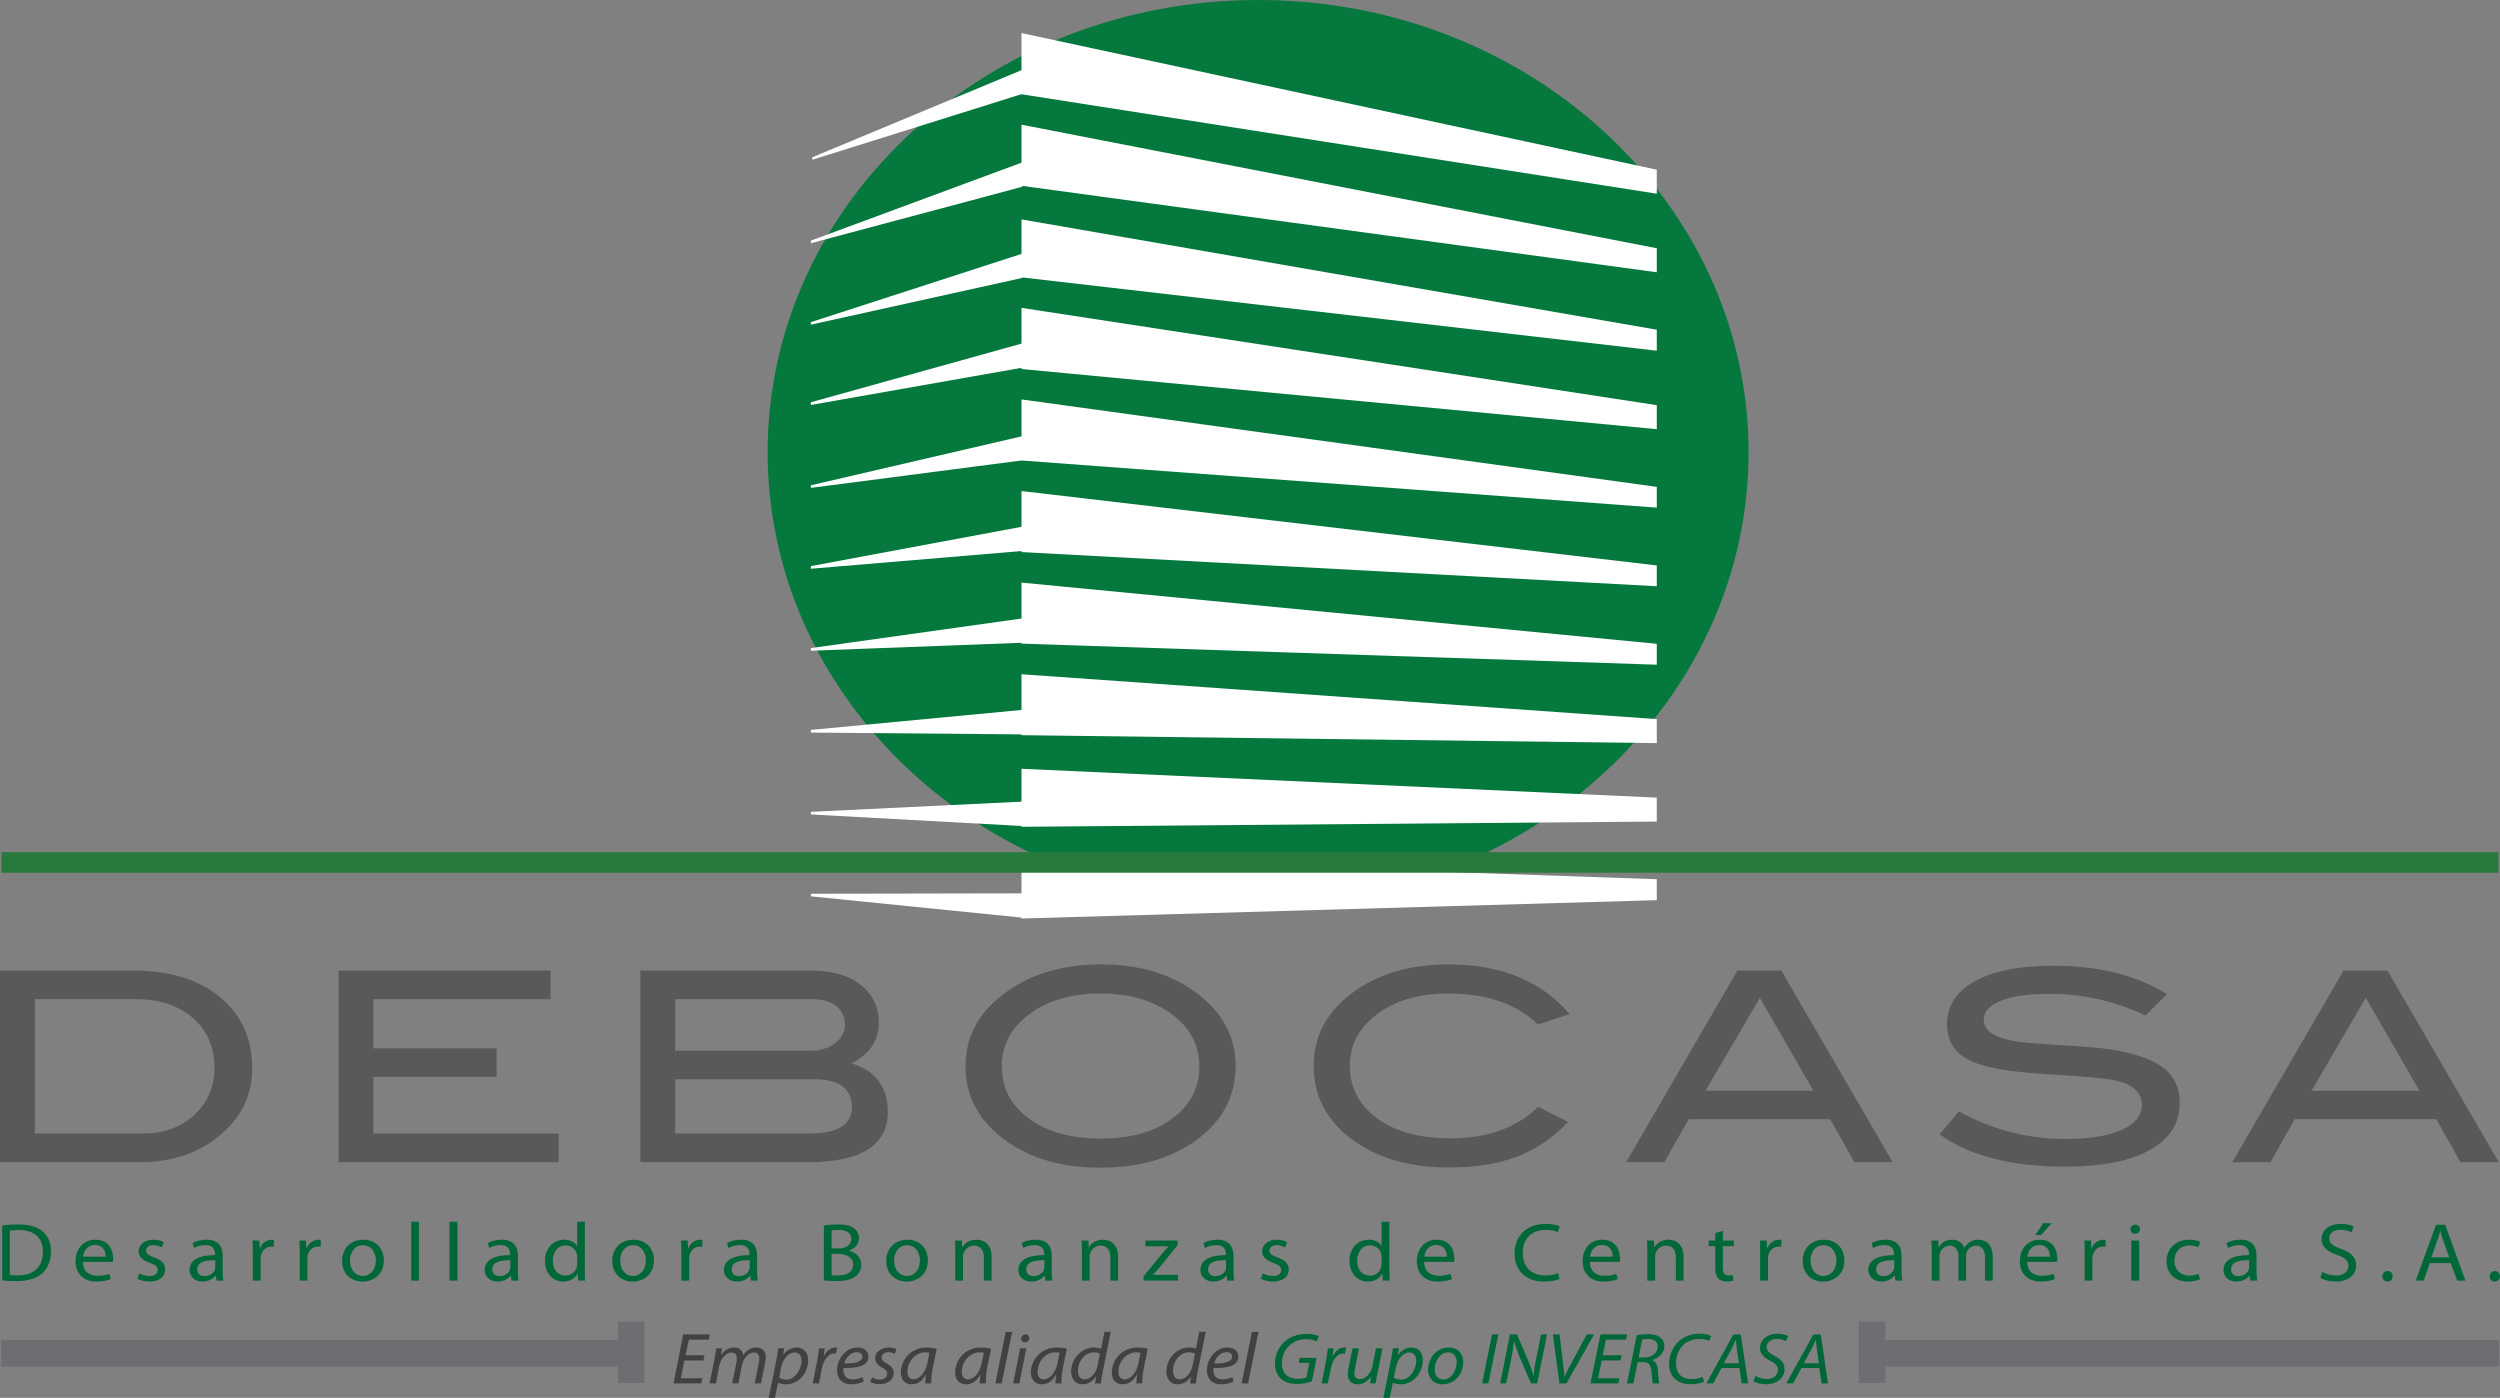 <svg xmlns="http://www.w3.org/2000/svg" width="475.329" height="265.774"><rect width="100%" height="100%" fill="#808080" stroke="none"/><path d="M145.95 85.972c0 47.487 41.78 86.005 93.267 86.005 51.498 0 93.242-38.518 93.242-86.005C332.46 38.518 290.714 0 239.216 0 187.73 0 145.95 38.518 145.95 85.972" fill="#05783d"/><path d="M194.218 6.284V17.92l120.788 18.91v-4.565L194.218 6.285zm0 29.04l120.788 16.444v-4.565L194.218 23.707v11.616zm0 17.41L315.006 66.68v-3.99L194.218 41.716v11.017zm0 17.43L315.006 81.6v-4.565l-120.788-18.5v11.63zm0 17.392l120.788 8.963V92.57L194.218 75.946v11.61zm0 17.41l120.788 6.497v-3.953L194.218 93.364v11.603zm0 17.41l120.788 4.006v-3.972l-120.788-11.636v11.603zm0 17.406l120.788 1.513v-4.565l-120.788-8.532v11.584zm0 17.417l120.788-.993v-4.552l-120.788-5.48V157.2zm0 17.442l120.788-3.49v-3.98l-120.788-4.17v11.64z" fill="#fff"/><path d="M194.366 174.477l-40.19-4.057v-.49l40.19-.077v4.624zM194.366 157.053l-40.19-2.202v-.495l40.19-1.944v4.643zM194.366 139.63l-40.19-.343v-.508l40.19-3.807v4.656zM194.366 122.205l-40.19 1.52v-.502l40.19-5.64v4.622zM194.366 104.756l-40.19 3.38v-.502l40.19-7.495v4.616zM194.366 87.532l-40.19 5.228v-.495l40.19-9.33v4.597zM194.366 69.908l-40.19 7.09v-.516l40.19-11.19v4.616zM194.366 52.84l-40.19 8.89v-.482l40.19-13.02v4.61zM194.366 35.512l-40.19 10.734v-.496l40.19-14.874v4.636zM194.676 17.76l-40.224 12.614v-.477l40.224-16.747v4.61z" fill="#fff"/><path d="M27.12 215.516c3.98 0 7.245-1.152 9.788-3.502 2.57-2.35 3.857-5.35 3.857-9.015 0-3.916-1.365-7.07-4.082-9.44-2.75-2.396-6.388-3.587-10.85-3.587h-19.2v25.543H27.12zm-1.834-30.984c6.954 0 12.478 1.687 16.54 5.048 4.096 3.387 6.125 7.9 6.125 13.56 0 5.216-2.15 9.524-6.464 12.988-4.018 3.226-8.99 4.842-14.906 4.842H0v-36.438h25.286zM106.23 220.974H64.37V184.53h40.308v5.447H70.983v9.35h23.425v5.42H70.983v10.773h35.247v5.454zM153.687 215.516c5.518 0 8.287-1.63 8.287-4.958 0-3.573-2.42-5.357-7.256-5.357h-26.35v10.316h25.32zm.51-15.743c1.828 0 3.38-.508 4.603-1.436 1.204-.966 1.854-2.157 1.854-3.496 0-1.5-.56-2.678-1.68-3.58-1.082-.862-2.615-1.287-4.52-1.287H128.37v9.8h25.826zm7.732 2.42c4.54 1.398 6.87 4.47 6.87 9.215 0 6.35-5.074 9.562-15.177 9.562h-31.866v-36.438h32.323c4.037 0 7.244.882 9.555 2.71 2.312 1.823 3.465 4.244 3.465 7.25 0 3.304-1.74 5.88-5.17 7.702M228.035 202.706c0-4.275-2.003-7.733-5.943-10.373-3.44-2.292-7.7-3.432-12.8-3.432-5.55 0-10.097 1.295-13.555 3.91-3.515 2.588-5.26 5.885-5.26 9.896 0 4.108 1.693 7.43 5.144 9.96 3.433 2.557 7.992 3.806 13.67 3.806 5.7 0 10.213-1.268 13.62-3.824 3.444-2.537 5.125-5.853 5.125-9.942m6.896 0c0 5.956-2.69 10.78-8.048 14.475-4.72 3.22-10.572 4.83-17.59 4.83-7.064 0-12.956-1.61-17.676-4.874-5.344-3.69-8.042-8.52-8.042-14.43 0-5.853 2.717-10.637 8.17-14.378 4.798-3.33 10.632-4.97 17.547-4.97 6.994 0 12.82 1.64 17.528 4.97 5.42 3.74 8.113 8.525 8.113 14.378M298.438 192.822l-6.04 1.964c-4.024-3.91-9.703-5.886-16.98-5.886-5.53 0-10.07 1.3-13.54 3.883-3.49 2.595-5.235 5.88-5.235 9.865 0 4.108 1.745 7.437 5.183 9.98 3.458 2.537 8.062 3.805 13.953 3.805 7.07 0 12.613-2.022 16.683-5.988l5.692 2.865c-2.89 3.046-6.156 5.26-9.762 6.62-3.618 1.365-7.965 2.047-12.974 2.047-7.103 0-12.97-1.63-17.657-4.842-5.357-3.69-7.984-8.512-7.984-14.487 0-5.88 2.678-10.67 8.074-14.398 4.713-3.252 10.58-4.887 17.565-4.887 10 0 17.642 3.155 23.018 9.46M344.787 207.384l-10.18-17.662-10.334 17.662h20.514zm15.074 13.593h-7.27l-4.603-8.178h-26.92l-4.63 8.177h-7.257l21.165-36.45h8.338l21.178 36.45zM407.95 193.073c-5.887-2.742-11.96-4.114-18.1-4.114-4.096 0-7.213.43-9.39 1.3-2.176.875-3.283 2.073-3.283 3.63 0 1.605 1.198 2.79 3.516 3.51 1.654.535 4.365.934 8.12 1.114 5.517.355 9.155.6 10.92.805 5.015.617 8.724 1.73 11.132 3.386 2.39 1.63 3.574 3.96 3.574 6.986 0 3.85-1.88 6.864-5.648 8.944-3.767 2.138-9.13 3.18-16.175 3.18-10.212 0-18.164-2.04-23.804-6.13l3.644-4.378c6.252 3.47 13.013 5.248 20.218 5.248 4.662 0 8.287-.6 10.87-1.777 2.46-1.16 3.69-2.718 3.69-4.695 0-2.318-1.604-3.85-4.83-4.61-1.713-.425-6.265-.824-13.702-1.27-6.613-.404-11.243-1.21-13.857-2.433-3.142-1.403-4.662-3.76-4.662-7.082 0-3.426 1.752-6.13 5.274-8.1 3.51-1.984 8.46-2.97 14.9-2.97 8.608 0 15.813 1.778 21.653 5.39l-4.06 4.063zM460.013 207.384l-10.206-17.662-10.308 17.662h20.513zm15.086 13.593h-7.27l-4.617-8.178h-26.915l-4.597 8.177h-7.275l21.17-36.45h8.327l21.177 36.45z" fill="#58595b"/><path d="M1.856 242.42c.38.07.92.07 1.52.07 3.084 0 4.777-1.642 4.777-4.52 0-2.492-1.487-4.102-4.59-4.102-.716 0-1.29.064-1.707.116v8.435zm-1.43-9.395c.895-.15 1.95-.22 3.09-.22 2.094 0 3.58.464 4.573 1.308 1.01.87 1.602 2.092 1.602 3.83 0 1.746-.592 3.143-1.603 4.122-1.11.998-2.828 1.52-5.024 1.52-1.03 0-1.893-.052-2.64-.13v-10.43zM20.084 238.932c.032-.87-.367-2.22-2.034-2.22-1.52 0-2.145 1.254-2.26 2.22h4.294zm-4.314.985c.02 1.906 1.288 2.647 2.763 2.647 1.062 0 1.712-.148 2.24-.374l.284.992c-.516.225-1.436.49-2.724.49-2.48 0-3.966-1.56-3.966-3.87 0-2.312 1.423-4.096 3.798-4.096 2.66 0 3.35 2.19 3.35 3.587 0 .283-.027.483-.06.624H15.77zM26.464 242.116c.457.226 1.236.496 1.996.496 1.03 0 1.52-.477 1.52-1.12 0-.67-.393-.986-1.48-1.39-1.463-.49-2.152-1.257-2.152-2.158 0-1.204 1.088-2.24 2.8-2.24.806 0 1.56.2 1.978.482l-.374.998c-.283-.187-.882-.444-1.622-.444-.882 0-1.352.47-1.352 1.036 0 .625.47.908 1.532 1.295 1.397.503 2.1 1.172 2.1 2.306 0 1.352-1.115 2.292-2.976 2.292-.914 0-1.738-.245-2.318-.535l.348-1.017zM40.936 239.61c-1.603-.033-3.432.22-3.432 1.712 0 .92.625 1.314 1.365 1.314 1.062 0 1.763-.63 2.015-1.256.032-.18.05-.328.05-.457v-1.313zm1.404 2.06c0 .67.032 1.32.116 1.816h-1.288l-.148-.953h-.045c-.464.6-1.327 1.133-2.466 1.133-1.656 0-2.487-1.107-2.487-2.196 0-1.84 1.745-2.84 4.862-2.84v-.16c0-.612-.15-1.74-1.842-1.74-.766 0-1.54.2-2.112.562l-.34-.94c.682-.393 1.66-.65 2.685-.65 2.492 0 3.065 1.59 3.065 3.116v2.852zM48.07 238.224c0-.87 0-1.668-.06-2.357h1.308l.058 1.494h.052c.347-1.01 1.255-1.654 2.247-1.654.16 0 .283 0 .38.026v1.314c-.135-.02-.27-.02-.477-.02-.998 0-1.758.71-1.976 1.758-.02.18-.052.42-.052.644v4.057h-1.48v-5.26zM56.993 238.224c0-.87-.032-1.668-.064-2.357h1.255l.064 1.494h.05c.374-1.01 1.295-1.654 2.286-1.654.123 0 .24 0 .393.026v1.314c-.155-.02-.297-.02-.503-.02-1.03 0-1.803.71-1.97 1.758-.033.18-.065.42-.065.644v4.057h-1.45v-5.26zM66.543 239.712c0 1.66 1.004 2.897 2.46 2.897 1.397 0 2.46-1.237 2.46-2.924 0-1.32-.683-2.93-2.44-2.93-1.714 0-2.48 1.514-2.48 2.956m6.44-.084c0 2.814-2.094 4.044-4.064 4.044-2.184 0-3.877-1.513-3.877-3.915 0-2.55 1.783-4.05 4.024-4.05 2.337 0 3.915 1.59 3.915 3.92M78.19 232.292h1.46v11.185h-1.46v-11.185zM85.46 232.292h1.512v11.185H85.46v-11.185zM97.042 239.61c-1.578-.033-3.44.22-3.44 1.712 0 .92.632 1.314 1.398 1.314 1.063 0 1.752-.63 1.95-1.256.053-.18.092-.328.092-.457v-1.313zm1.43 2.06c0 .67.03 1.32.12 1.816h-1.35l-.09-.953h-.046c-.47.6-1.326 1.133-2.46 1.133-1.66 0-2.498-1.107-2.498-2.196 0-1.84 1.745-2.84 4.836-2.84v-.16c0-.612-.148-1.74-1.803-1.74-.772 0-1.577.2-2.124.562l-.33-.94c.658-.393 1.624-.65 2.66-.65 2.486 0 3.085 1.59 3.085 3.116v2.852zM109.742 238.964c0-.18-.033-.412-.084-.6-.232-.842-1.03-1.583-2.118-1.583-1.52 0-2.434 1.283-2.434 2.944 0 1.57.837 2.807 2.4 2.807.974 0 1.888-.617 2.152-1.634.05-.2.084-.367.084-.605v-1.326zm1.455-6.67v9.22c0 .702 0 1.468.058 1.97h-1.307l-.097-1.326h-.03c-.426.843-1.392 1.513-2.738 1.513-1.944 0-3.47-1.55-3.47-3.894-.026-2.524 1.66-4.07 3.638-4.07 1.25 0 2.06.548 2.434 1.16h.058v-4.572h1.455zM117.918 239.712c0 1.66 1.01 2.897 2.44 2.897 1.398 0 2.448-1.237 2.448-2.924 0-1.32-.683-2.93-2.428-2.93-1.713 0-2.46 1.514-2.46 2.956m6.42-.084c0 2.814-2.125 4.044-4.037 4.044-2.175 0-3.895-1.513-3.895-3.915 0-2.55 1.784-4.05 4.03-4.05 2.32 0 3.903 1.59 3.903 3.92M129.543 238.224c0-.87 0-1.668-.09-2.357h1.287l.078 1.494h.064c.367-1.01 1.262-1.654 2.254-1.654.135 0 .296 0 .4.026v1.314c-.136-.02-.31-.02-.51-.02-1.024 0-1.777.71-1.944 1.758-.026.18-.046.42-.046.644v4.057h-1.493v-5.26zM142.552 239.61c-1.635-.033-3.43.22-3.43 1.712 0 .92.63 1.314 1.344 1.314 1.082 0 1.765-.63 2.003-1.256.05-.18.082-.328.082-.457v-1.313zm1.398 2.06c0 .67.077 1.32.128 1.816h-1.32l-.083-.953h-.065c-.463.6-1.313 1.133-2.485 1.133-1.63 0-2.48-1.107-2.48-2.196 0-1.84 1.733-2.84 4.856-2.84v-.16c0-.612-.166-1.74-1.834-1.74-.74 0-1.545.2-2.144.562l-.284-.94c.65-.393 1.623-.65 2.653-.65 2.487 0 3.06 1.59 3.06 3.116v2.852zM158.114 242.45c.29.06.72.06 1.217.06 1.5 0 2.88-.516 2.88-2.062 0-1.435-1.32-2.047-2.88-2.047h-1.216v4.05zm0-5.086h1.314c1.526 0 2.434-.766 2.434-1.783 0-1.223-1-1.738-2.486-1.738-.624 0-1.037.052-1.262.09v3.432zm-1.468-4.34c.637-.148 1.668-.22 2.685-.22 1.424 0 2.364.22 3.053.755.592.424.94 1.048.94 1.88 0 1.06-.708 1.924-1.893 2.33v.077c1.095.22 2.325 1.037 2.325 2.627 0 .902-.374 1.642-.98 2.106-.772.69-2.02 1.004-3.882 1.004-.98 0-1.75-.077-2.247-.13v-10.43zM169.99 239.712c0 1.66 1.017 2.897 2.453 2.897 1.443 0 2.466-1.237 2.466-2.924 0-1.32-.683-2.93-2.435-2.93-1.68 0-2.485 1.514-2.485 2.956m6.432-.084c0 2.814-2.112 4.044-4.03 4.044-2.17 0-3.896-1.513-3.896-3.915 0-2.55 1.81-4.05 4.044-4.05 2.31 0 3.882 1.59 3.882 3.92M181.634 237.946c0-.792-.032-1.448-.058-2.08h1.294l.078 1.288h.025c.413-.753 1.346-1.448 2.692-1.448 1.114 0 2.872.618 2.872 3.258v4.52h-1.475v-4.41c0-1.21-.476-2.242-1.88-2.242-.94 0-1.726.657-1.97 1.436-.09.148-.116.42-.116.625v4.59h-1.462v-5.537zM198.568 239.61c-1.63-.033-3.445.22-3.445 1.712 0 .92.644 1.314 1.36 1.314 1.093 0 1.776-.63 2.008-1.256.052-.18.078-.328.078-.457v-1.313zm1.404 2.06c0 .67.025 1.32.11 1.816h-1.34l-.084-.953h-.064c-.458.6-1.308 1.133-2.486 1.133-1.635 0-2.492-1.107-2.492-2.196 0-1.84 1.752-2.84 4.926-2.84v-.16c0-.612-.206-1.74-1.86-1.74-.8 0-1.56.2-2.138.562l-.322-.94c.656-.393 1.66-.65 2.66-.65 2.484 0 3.09 1.59 3.09 3.116v2.852zM205.694 237.946c0-.792 0-1.448-.058-2.08h1.314l.058 1.288h.05c.38-.753 1.32-1.448 2.693-1.448 1.083 0 2.84.618 2.84 3.258v4.52h-1.474v-4.41c0-1.21-.464-2.242-1.874-2.242-.946 0-1.712.657-1.97 1.436-.058.148-.09.42-.09.625v4.59h-1.488v-5.537zM217.422 242.69l3.664-4.495c.36-.42.676-.78 1.062-1.198v-.026h-4.378v-1.106h6.136v.876l-3.593 4.423c-.373.42-.69.81-1.07 1.19v.034h4.728v1.094h-6.548v-.79zM233.1 239.61c-1.597-.033-3.406.22-3.406 1.712 0 .92.637 1.314 1.37 1.314 1.07 0 1.778-.63 2.01-1.256.026-.18.026-.328.026-.457v-1.313zm1.43 2.06c0 .67.07 1.32.134 1.816h-1.34l-.076-.953h-.058c-.457.6-1.346 1.133-2.492 1.133-1.63 0-2.466-1.107-2.466-2.196 0-1.84 1.758-2.84 4.842-2.84v-.16c0-.612-.167-1.74-1.803-1.74-.778 0-1.576.2-2.15.562l-.334-.94c.676-.393 1.654-.65 2.678-.65 2.453 0 3.065 1.59 3.065 3.116v2.852zM240.085 242.116c.457.226 1.236.496 1.97.496.998 0 1.545-.477 1.545-1.12 0-.67-.43-.986-1.487-1.39-1.494-.49-2.144-1.257-2.144-2.158 0-1.204 1.06-2.24 2.774-2.24.798 0 1.545.2 1.97.482l-.373.998c-.315-.187-.888-.444-1.635-.444-.875 0-1.34.47-1.34 1.036 0 .625.465.908 1.514 1.295 1.41.503 2.156 1.172 2.156 2.306 0 1.352-1.127 2.292-3.04 2.292-.85 0-1.692-.245-2.265-.535l.355-1.017zM262.676 238.964c0-.18-.026-.412-.058-.6-.232-.842-1.023-1.583-2.137-1.583-1.52 0-2.433 1.283-2.433 2.944 0 1.57.83 2.807 2.434 2.807.992 0 1.88-.617 2.138-1.634.032-.2.058-.367.058-.605v-1.326zm1.494-6.67v9.22c0 .702 0 1.468.052 1.97h-1.314l-.058-1.326h-.058c-.43.843-1.397 1.513-2.743 1.513-1.945 0-3.47-1.55-3.47-3.894-.027-2.524 1.66-4.07 3.643-4.07 1.25 0 2.054.548 2.427 1.16h.026v-4.572h1.494zM275.106 238.932c0-.87-.412-2.22-2.048-2.22-1.513 0-2.176 1.254-2.253 2.22h4.3zm-4.327.985c.025 1.906 1.293 2.647 2.768 2.647 1.056 0 1.72-.148 2.24-.374l.284.992c-.548.225-1.423.49-2.73.49-2.5 0-3.96-1.56-3.96-3.87 0-2.312 1.423-4.096 3.8-4.096 2.652 0 3.34 2.19 3.34 3.587 0 .283-.02.483-.05.624h-5.693zM296.525 243.16c-.522.264-1.623.51-3 .51-3.18 0-5.557-1.875-5.557-5.397 0-3.36 2.4-5.576 5.898-5.576 1.397 0 2.292.277 2.69.476l-.38 1.1c-.533-.256-1.312-.43-2.26-.43-2.658 0-4.397 1.597-4.397 4.378 0 2.622 1.603 4.29 4.326 4.29.902 0 1.797-.168 2.396-.445l.283 1.095zM306.623 238.932c0-.87-.4-2.22-2.067-2.22-1.475 0-2.15 1.254-2.254 2.22h4.32zm-4.34.985c.02 1.906 1.275 2.647 2.762 2.647 1.062 0 1.758-.148 2.266-.374l.265.992c-.52.225-1.403.49-2.704.49-2.51 0-3.965-1.56-3.965-3.87 0-2.312 1.397-4.096 3.773-4.096 2.66 0 3.342 2.19 3.342 3.587 0 .283 0 .483-.026.624h-5.71zM313.207 237.946c0-.792 0-1.448-.07-2.08h1.326l.05 1.288h.027c.438-.753 1.346-1.448 2.698-1.448 1.107 0 2.86.618 2.86 3.258v4.52h-1.463v-4.41c0-1.21-.477-2.242-1.867-2.242-.96 0-1.713.657-1.996 1.436-.026.148-.078.42-.078.625v4.59h-1.487v-5.537zM327.57 234.016v1.848h2.08v1.062h-2.08v4.102c0 .946.277 1.48 1.088 1.48.425 0 .62-.018.844-.09l.064 1.07c-.29.07-.714.18-1.294.18-.676 0-1.223-.245-1.59-.58-.38-.418-.554-1.114-.554-2.002v-4.16h-1.25v-1.062h1.25v-1.397l1.442-.45zM334.665 238.224c0-.87 0-1.668-.032-2.357h1.28l.053 1.494h.04c.404-1.01 1.28-1.654 2.29-1.654.142 0 .252 0 .387.026v1.314c-.174-.02-.302-.02-.51-.02-1.022 0-1.763.71-1.995 1.758 0 .18-.025.42-.025.644v4.057h-1.488v-5.26zM344.24 239.712c0 1.66.998 2.897 2.46 2.897 1.41 0 2.46-1.237 2.46-2.924 0-1.32-.69-2.93-2.422-2.93-1.758 0-2.498 1.514-2.498 2.956m6.44-.084c0 2.814-2.12 4.044-4.038 4.044-2.202 0-3.896-1.513-3.896-3.915 0-2.55 1.784-4.05 4.012-4.05 2.343 0 3.92 1.59 3.92 3.92M360.156 239.61c-1.61-.033-3.445.22-3.445 1.712 0 .92.632 1.314 1.38 1.314 1.06 0 1.744-.63 1.976-1.256.045-.18.09-.328.09-.457v-1.313zm1.397 2.06c0 .67.026 1.32.142 1.816h-1.327l-.11-.953h-.077c-.456.6-1.325 1.133-2.465 1.133-1.622 0-2.492-1.107-2.492-2.196 0-1.84 1.752-2.84 4.888-2.84v-.16c0-.612-.167-1.74-1.854-1.74-.74 0-1.545.2-2.112.562l-.315-.94c.662-.393 1.66-.65 2.684-.65 2.466 0 3.04 1.59 3.04 3.116v2.852zM367.296 237.946c0-.792-.026-1.448-.077-2.08h1.312l.058 1.263h.052c.444-.755 1.178-1.424 2.55-1.424 1.12 0 1.912.618 2.292 1.513h.02c.27-.44.61-.722.926-.986.477-.348.985-.528 1.764-.528 1.095 0 2.692.644 2.692 3.303v4.474h-1.462v-4.295c0-1.482-.566-2.358-1.745-2.358-.83 0-1.482.606-1.746 1.256-.083.2-.116.444-.116.695v4.7h-1.455v-4.564c0-1.212-.56-2.088-1.693-2.088-.882 0-1.584.69-1.822 1.39-.052.194-.09.465-.09.67v4.592h-1.462v-5.538zM390.1 232.573l-2.035 2.254h-1.07l1.475-2.254h1.63zm-.342 6.362c.026-.87-.4-2.222-2.028-2.222-1.52 0-2.15 1.256-2.26 2.222h4.288zm-4.32.985c.032 1.9 1.28 2.64 2.775 2.64 1.056 0 1.712-.142 2.234-.367l.27.985c-.528.232-1.416.496-2.698.496-2.492 0-3.986-1.558-3.986-3.87 0-2.318 1.436-4.095 3.812-4.095 2.665 0 3.316 2.188 3.316 3.585 0 .284 0 .483-.04.625h-5.685zM396.363 238.224c0-.87-.026-1.668-.058-2.357h1.268l.078 1.494h.04c.354-1.01 1.28-1.654 2.253-1.654.167 0 .283 0 .42.026v1.314c-.17-.02-.304-.02-.51-.02-1.056 0-1.758.71-1.977 1.758-.013.18-.05.42-.05.644v4.057h-1.463v-5.26zM405.23 235.86h1.5v7.617h-1.5v-7.617zm1.654-2.145c0 .47-.335.85-.96.85-.52 0-.863-.38-.863-.85s.375-.87.922-.87c.554 0 .902.38.902.87M418.284 243.224c-.412.18-1.236.444-2.292.444-2.492 0-4.063-1.552-4.063-3.89 0-2.343 1.718-4.075 4.345-4.075.863 0 1.63.2 2.06.42l-.366 1.035c-.355-.16-.896-.354-1.695-.354-1.86 0-2.852 1.333-2.852 2.91 0 1.752 1.223 2.82 2.814 2.82.81 0 1.378-.18 1.79-.34l.257 1.03zM427.634 239.61c-1.61-.033-3.438.22-3.438 1.712 0 .92.624 1.314 1.378 1.314 1.062 0 1.75-.63 2.002-1.256.04-.18.058-.328.058-.457v-1.313zm1.404 2.06c0 .67.05 1.32.11 1.816h-1.314l-.09-.953h-.058c-.457.6-1.34 1.133-2.486 1.133-1.654 0-2.446-1.107-2.446-2.196 0-1.84 1.706-2.84 4.86-2.84v-.16c0-.612-.212-1.74-1.84-1.74-.76 0-1.578.2-2.145.562l-.31-.94c.65-.393 1.623-.65 2.685-.65 2.453 0 3.033 1.59 3.033 3.116v2.852zM441.54 241.82c.656.404 1.596.688 2.613.688 1.462 0 2.363-.715 2.363-1.816 0-.966-.63-1.558-2.144-2.093-1.835-.625-2.975-1.56-2.975-3.014 0-1.668 1.456-2.89 3.664-2.89 1.11 0 1.97.243 2.454.5l-.4 1.134c-.34-.22-1.087-.508-2.117-.508-1.546 0-2.144.862-2.144 1.616 0 .966.72 1.48 2.26 2.002 1.918.728 2.87 1.604 2.87 3.15 0 1.654-1.267 3.077-3.933 3.077-1.088 0-2.26-.316-2.89-.683l.38-1.165zM452.95 242.69c0-.574.413-1.025 1.006-1.025.573 0 .966.45.966 1.024 0 .534-.393.978-.998.978-.56 0-.973-.444-.973-.98M465.677 239.068l-1.08-3.046c-.253-.708-.46-1.333-.6-1.957h-.032c-.168.624-.348 1.288-.612 1.932l-1.075 3.07h3.4zm-3.69 1.082l-1.158 3.335h-1.527l3.863-10.63h1.745l3.84 10.63h-1.56l-1.23-3.335h-3.972zM473.384 242.69c0-.574.367-1.025.972-1.025.6 0 .973.45.973 1.024 0 .534-.375.978-1.006.978-.573 0-.94-.444-.94-.98" fill="#006838"/><path d="M133.738 258.663h-3.606l-.676 3.387h4.083l-.22.98h-5.26l1.847-9.318h5.03l-.162.998h-3.805l-.63 2.974h3.61l-.212.98zM134.91 263.032l.953-4.752c.135-.702.258-1.385.31-1.925h1.08l-.16 1.274h.02c.675-.966 1.55-1.43 2.498-1.43 1.095 0 1.604.657 1.668 1.48.625-.952 1.533-1.48 2.595-1.48.805 0 1.713.496 1.713 1.745 0 .303-.026.792-.103 1.133l-.805 3.954H143.5l.766-3.825c.064-.29.096-.625.096-.895 0-.683-.283-1.165-1.068-1.165-.876 0-1.94.965-2.228 2.453l-.683 3.432h-1.178l.805-3.91c.077-.32.077-.565.077-.842 0-.567-.16-1.133-1.05-1.133-.888 0-1.996 1.1-2.292 2.57l-.624 3.315h-1.21zM148.16 261.917c.32.245.746.4 1.377.4 1.54 0 2.86-1.874 2.86-3.613 0-.708-.317-1.558-1.386-1.558-.94 0-2.136 1.037-2.51 2.93l-.34 1.84zm-2.004 3.857l1.43-7.038c.154-.817.29-1.712.373-2.4h1.12l-.174 1.293c.65-.896 1.597-1.424 2.57-1.424 1.506 0 2.195 1.172 2.195 2.42 0 2.377-1.796 4.573-4.172 4.573-.766 0-1.25-.17-1.54-.285h-.03l-.58 2.86h-1.192zM154.512 263.032l.863-4.295c.16-.87.29-1.777.335-2.382h1.1c-.064.47-.128.914-.218 1.468h.058c.47-.928 1.243-1.623 2.183-1.623h.34l-.218 1.165c-.103-.02-.2-.02-.36-.02-1.05 0-2.003 1.186-2.306 2.763l-.58 2.924h-1.198zM162.87 257.09c-1.172 0-2.04 1.07-2.344 2.14 1.938.03 3.426-.24 3.426-1.29 0-.533-.45-.85-1.082-.85m1.34 5.596c-.542.27-1.43.516-2.345.516-1.886 0-2.71-1.217-2.71-2.698 0-2.022 1.57-4.3 3.882-4.3 1.346 0 2.086.758 2.086 1.737 0 1.772-2.105 2.21-4.74 2.164-.076.27-.044.92.162 1.256.258.625.825.902 1.578.902.83 0 1.45-.22 1.887-.445l.2.87zM165.82 261.898c.336.186.915.418 1.514.418.805 0 1.346-.528 1.346-1.114 0-.52-.258-.824-1.01-1.223-.825-.426-1.276-1.044-1.276-1.733 0-1.16 1.107-2.04 2.595-2.04.617 0 1.203.147 1.454.327l-.316.87c-.25-.15-.7-.316-1.223-.316-.766 0-1.294.457-1.294 1.01 0 .49.342.793.98 1.134.792.425 1.34.998 1.34 1.77 0 1.398-1.2 2.177-2.712 2.177-.78-.027-1.436-.226-1.777-.445l.38-.837zM176.704 257.2c-.135-.05-.386-.083-.824-.083-1.828 0-3.348 1.796-3.348 3.664 0 .748.264 1.488 1.204 1.488.992 0 2.228-1.25 2.582-3.033l.386-2.034zm-.79 5.834c0-.405.09-1.017.172-1.72h-.038c-.74 1.405-1.732 1.888-2.743 1.888-1.282 0-2.022-.934-2.022-2.202 0-2.357 1.796-4.797 4.913-4.797.682 0 1.397.103 1.906.23l-.728 3.504c-.25 1.18-.31 2.37-.31 3.097h-1.15zM187.066 257.2c-.174-.05-.43-.083-.824-.083-1.867 0-3.38 1.796-3.38 3.664 0 .748.283 1.488 1.242 1.488.992 0 2.19-1.25 2.53-3.033l.432-2.034zm-.792 5.834c0-.405.058-1.017.167-1.72h-.03c-.773 1.405-1.74 1.888-2.776 1.888-1.262 0-2.035-.934-2.035-2.202 0-2.357 1.802-4.797 4.925-4.797.683 0 1.43.103 1.945.23l-.78 3.504c-.186 1.18-.308 2.37-.257 3.097h-1.16zM189.244 263.032l1.976-9.807h1.224l-2.003 9.807h-1.196zM194.153 254.488c.045-.425.387-.773.812-.773.463 0 .74.316.74.715 0 .444-.335.78-.824.78-.437 0-.727-.304-.727-.722m-1.532 8.544l1.347-6.677h1.17l-1.32 6.677h-1.196zM201.455 257.2c-.16-.05-.43-.083-.818-.083-1.854 0-3.354 1.796-3.354 3.664 0 .748.25 1.488 1.21 1.488 1.01 0 2.222-1.25 2.556-3.033l.405-2.034zm-.798 5.834c0-.405.083-1.017.173-1.72h-.032c-.772 1.405-1.706 1.888-2.756 1.888-1.236 0-2.047-.934-2.047-2.202 0-2.357 1.822-4.797 4.926-4.797.677 0 1.424.103 1.913.23l-.728 3.504c-.238 1.18-.302 2.37-.27 3.097h-1.178zM209.123 257.407c-.22-.16-.625-.29-1.166-.29-1.687 0-3.007 1.726-3.007 3.477 0 .83.283 1.668 1.32 1.668.947 0 2.08-1.018 2.402-2.524l.45-2.33zm2.066-4.186l-1.546 7.696c-.142.708-.29 1.487-.315 2.118h-1.122l.213-1.3h-.07c-.625.953-1.52 1.468-2.53 1.468-1.385 0-2.158-1.07-2.158-2.44 0-2.383 1.92-4.566 4.398-4.566.457 0 .98.11 1.294.238l.638-3.213h1.197zM216.855 257.2c-.148-.05-.43-.083-.83-.083-1.868 0-3.38 1.796-3.38 3.664 0 .748.282 1.488 1.23 1.488 1.01 0 2.233-1.25 2.568-3.033l.412-2.034zm-.805 5.834c0-.405.077-1.017.174-1.72h-.045c-.76 1.405-1.733 1.888-2.738 1.888-1.287 0-2.054-.934-2.054-2.202 0-2.357 1.823-4.797 4.92-4.797.72 0 1.436.103 1.918.23l-.714 3.504c-.264 1.18-.34 2.37-.322 3.097h-1.14zM227.203 257.407c-.225-.16-.67-.29-1.165-.29-1.726 0-3.007 1.726-3.007 3.477 0 .83.258 1.668 1.314 1.668.953 0 2.06-1.018 2.376-2.524l.483-2.33zm2.048-4.186l-1.558 7.696c-.135.708-.257 1.487-.315 2.118h-1.12l.212-1.3h-.04c-.624.953-1.55 1.468-2.57 1.468-1.35 0-2.09-1.07-2.09-2.44 0-2.383 1.866-4.566 4.383-4.566.42 0 .94.11 1.224.238l.637-3.213h1.237zM233.19 257.09c-1.18 0-2.042 1.07-2.35 2.14 1.91.03 3.43-.24 3.43-1.29 0-.533-.456-.85-1.08-.85m1.34 5.596c-.517.27-1.4.516-2.352.516-1.88 0-2.71-1.217-2.71-2.698 0-2.022 1.57-4.3 3.863-4.3 1.398 0 2.113.758 2.113 1.737 0 1.772-2.112 2.21-4.713 2.164-.058.27-.033.92.128 1.256.264.625.863.902 1.584.902.825 0 1.456-.22 1.887-.445l.2.87zM236.07 263.032l1.957-9.807h1.243l-1.97 9.807h-1.23z" fill="#414042"/><path d="M249.435 262.632c-.6.238-1.63.502-2.814.502-1.396 0-2.478-.36-3.22-1.146-.746-.786-.99-1.803-.99-2.73 0-1.54.644-3.168 1.906-4.256 1.088-.863 2.492-1.39 4.12-1.39 1.172 0 2.03.263 2.312.45l-.393.985c-.508-.264-1.21-.425-2.092-.425-1.18 0-2.24.425-3.065 1.16-.908.778-1.48 2.13-1.48 3.4 0 1.79.94 2.98 3.14 2.98.606 0 1.18-.116 1.52-.264l.58-2.77h-2.04l.2-.952h3.212l-.895 4.456zM251.27 263.032l.85-4.295c.168-.87.29-1.777.342-2.382h1.1c-.063.47-.12.914-.21 1.468h.057c.456-.928 1.216-1.623 2.17-1.623h.38l-.246 1.165c-.103-.02-.213-.02-.367-.02-1.037 0-1.996 1.186-2.286 2.763l-.598 2.924h-1.19zM262.85 256.356l-.946 4.74c-.16.753-.29 1.397-.335 1.938h-1.064l.142-1.25h-.026c-.605.883-1.545 1.417-2.492 1.417-.888 0-1.867-.424-1.867-1.937 0-.316.045-.683.13-1.133l.772-3.774h1.217l-.747 3.748c-.078.34-.136.682-.136.96 0 .72.315 1.145 1.145 1.145.857 0 2.003-.966 2.293-2.434l.676-3.42h1.236zM265.008 261.917c.342.245.8.4 1.398.4 1.564 0 2.86-1.874 2.86-3.613 0-.708-.317-1.558-1.347-1.558-.986 0-2.184 1.037-2.52 2.93l-.392 1.84zm-1.976 3.857l1.397-7.038c.16-.817.34-1.712.424-2.4h1.12l-.206 1.293h.04c.617-.896 1.564-1.424 2.574-1.424 1.5 0 2.145 1.172 2.145 2.42 0 2.377-1.803 4.573-4.16 4.573-.734 0-1.223-.17-1.513-.285h-.026l-.605 2.86h-1.19zM272.773 260.396c0 1.095.676 1.893 1.694 1.893 1.435 0 2.498-1.733 2.498-3.297 0-.792-.386-1.874-1.642-1.874-1.54 0-2.55 1.744-2.55 3.276m5.44-1.403c0 2.073-1.506 4.21-3.92 4.21-1.77 0-2.77-1.242-2.77-2.755 0-2.222 1.63-4.25 3.916-4.25 1.905 0 2.774 1.372 2.774 2.795M284.874 253.715l-1.88 9.317h-1.21l1.893-9.317h1.197zM285.23 263.032l1.854-9.317h1.345l2.253 5.28c.45 1.08.67 1.822.895 2.607l.026-.006c.05-.844.13-1.616.393-2.93l1.01-4.95h1.14l-1.886 9.316h-1.178l-2.26-5.274c-.444-1.146-.676-1.783-.908-2.685l-.058.032c-.096.87-.264 1.79-.483 3.078l-1.017 4.85h-1.127zM296.492 263.032l-1.236-9.317h1.268l.715 6c.11.934.212 1.488.212 2.074h.02c.256-.568.54-1.27 1.087-2.235l3.14-5.84h1.38l-5.242 9.317h-1.346zM308.104 258.663h-3.56l-.702 3.387h4.043l-.18.98h-5.293l1.893-9.318h5.068l-.206.998h-3.832l-.605 2.974h3.606l-.232.98zM311.544 258.096h1.09c1.544 0 2.555-.98 2.555-2.093 0-.96-.812-1.436-1.894-1.436-.515 0-.805.058-1.037.084l-.716 3.446zm-.34-4.23c.592-.15 1.403-.207 2.137-.207 1.005 0 1.868.212 2.377.682.457.367.74.888.74 1.513 0 1.39-1.114 2.395-2.33 2.717v.026c.663.245.985.92 1.08 1.867.085 1.327.162 2.215.297 2.57h-1.28c-.046-.187-.13-1.173-.22-2.24-.09-1.302-.573-1.804-1.545-1.804h-1.09l-.804 4.044h-1.23l1.867-9.17zM323.962 262.736c-.573.244-1.475.444-2.608.444-2.453 0-4.005-1.468-4.005-3.844 0-1.758.746-3.426 2.08-4.514 1.06-.818 2.298-1.25 3.785-1.25 1.082 0 1.86.27 2.144.458l-.426.92c-.34-.2-1.062-.373-1.95-.373-1 0-2.06.374-2.828 1.044-.92.812-1.493 2.113-1.493 3.536 0 1.687.766 3.052 3 3.052.747 0 1.552-.16 2.1-.425l.2.953zM330.63 259.204l-.41-2.71c-.053-.49-.11-1.204-.162-1.72h-.04c-.25.548-.514 1.14-.797 1.72l-1.48 2.71h2.89zm-3.315.902l-1.57 2.923h-1.302l5.125-9.318h1.404l1.404 9.317h-1.237l-.426-2.924h-3.4zM333.795 261.602c.547.36 1.294.605 2.118.605 1.114 0 2.125-.644 2.125-1.758 0-.69-.412-1.186-1.468-1.72-1.262-.657-1.938-1.397-1.938-2.395 0-1.694 1.513-2.763 3.354-2.763.96 0 1.707.27 2.022.515l-.45.915c-.303-.174-.928-.432-1.72-.432-1.197 0-1.95.754-1.95 1.52s.52 1.185 1.55 1.738c1.218.612 1.862 1.353 1.862 2.5 0 1.59-1.314 2.87-3.586 2.87-.973-.02-1.94-.283-2.344-.637l.425-.958zM345.812 259.204l-.367-2.71c-.058-.49-.148-1.204-.206-1.72h-.026c-.258.548-.483 1.14-.8 1.72l-1.46 2.71h2.858zm-3.316.902l-1.57 2.923h-1.295l5.16-9.318h1.396l1.37 9.317h-1.222l-.438-2.924h-3.4z" fill="#006838"/><path d="M.238 257.31H120.42M355.542 257.31H475.19M120.013 251.292v11.648M355.948 251.292v11.648" fill="none" stroke="#6d6e71" stroke-width="5.048" stroke-miterlimit="10"/><path d="M.285 162.018h474.748v3.915H.285v-3.915z" fill="#287a3c"/></svg>
